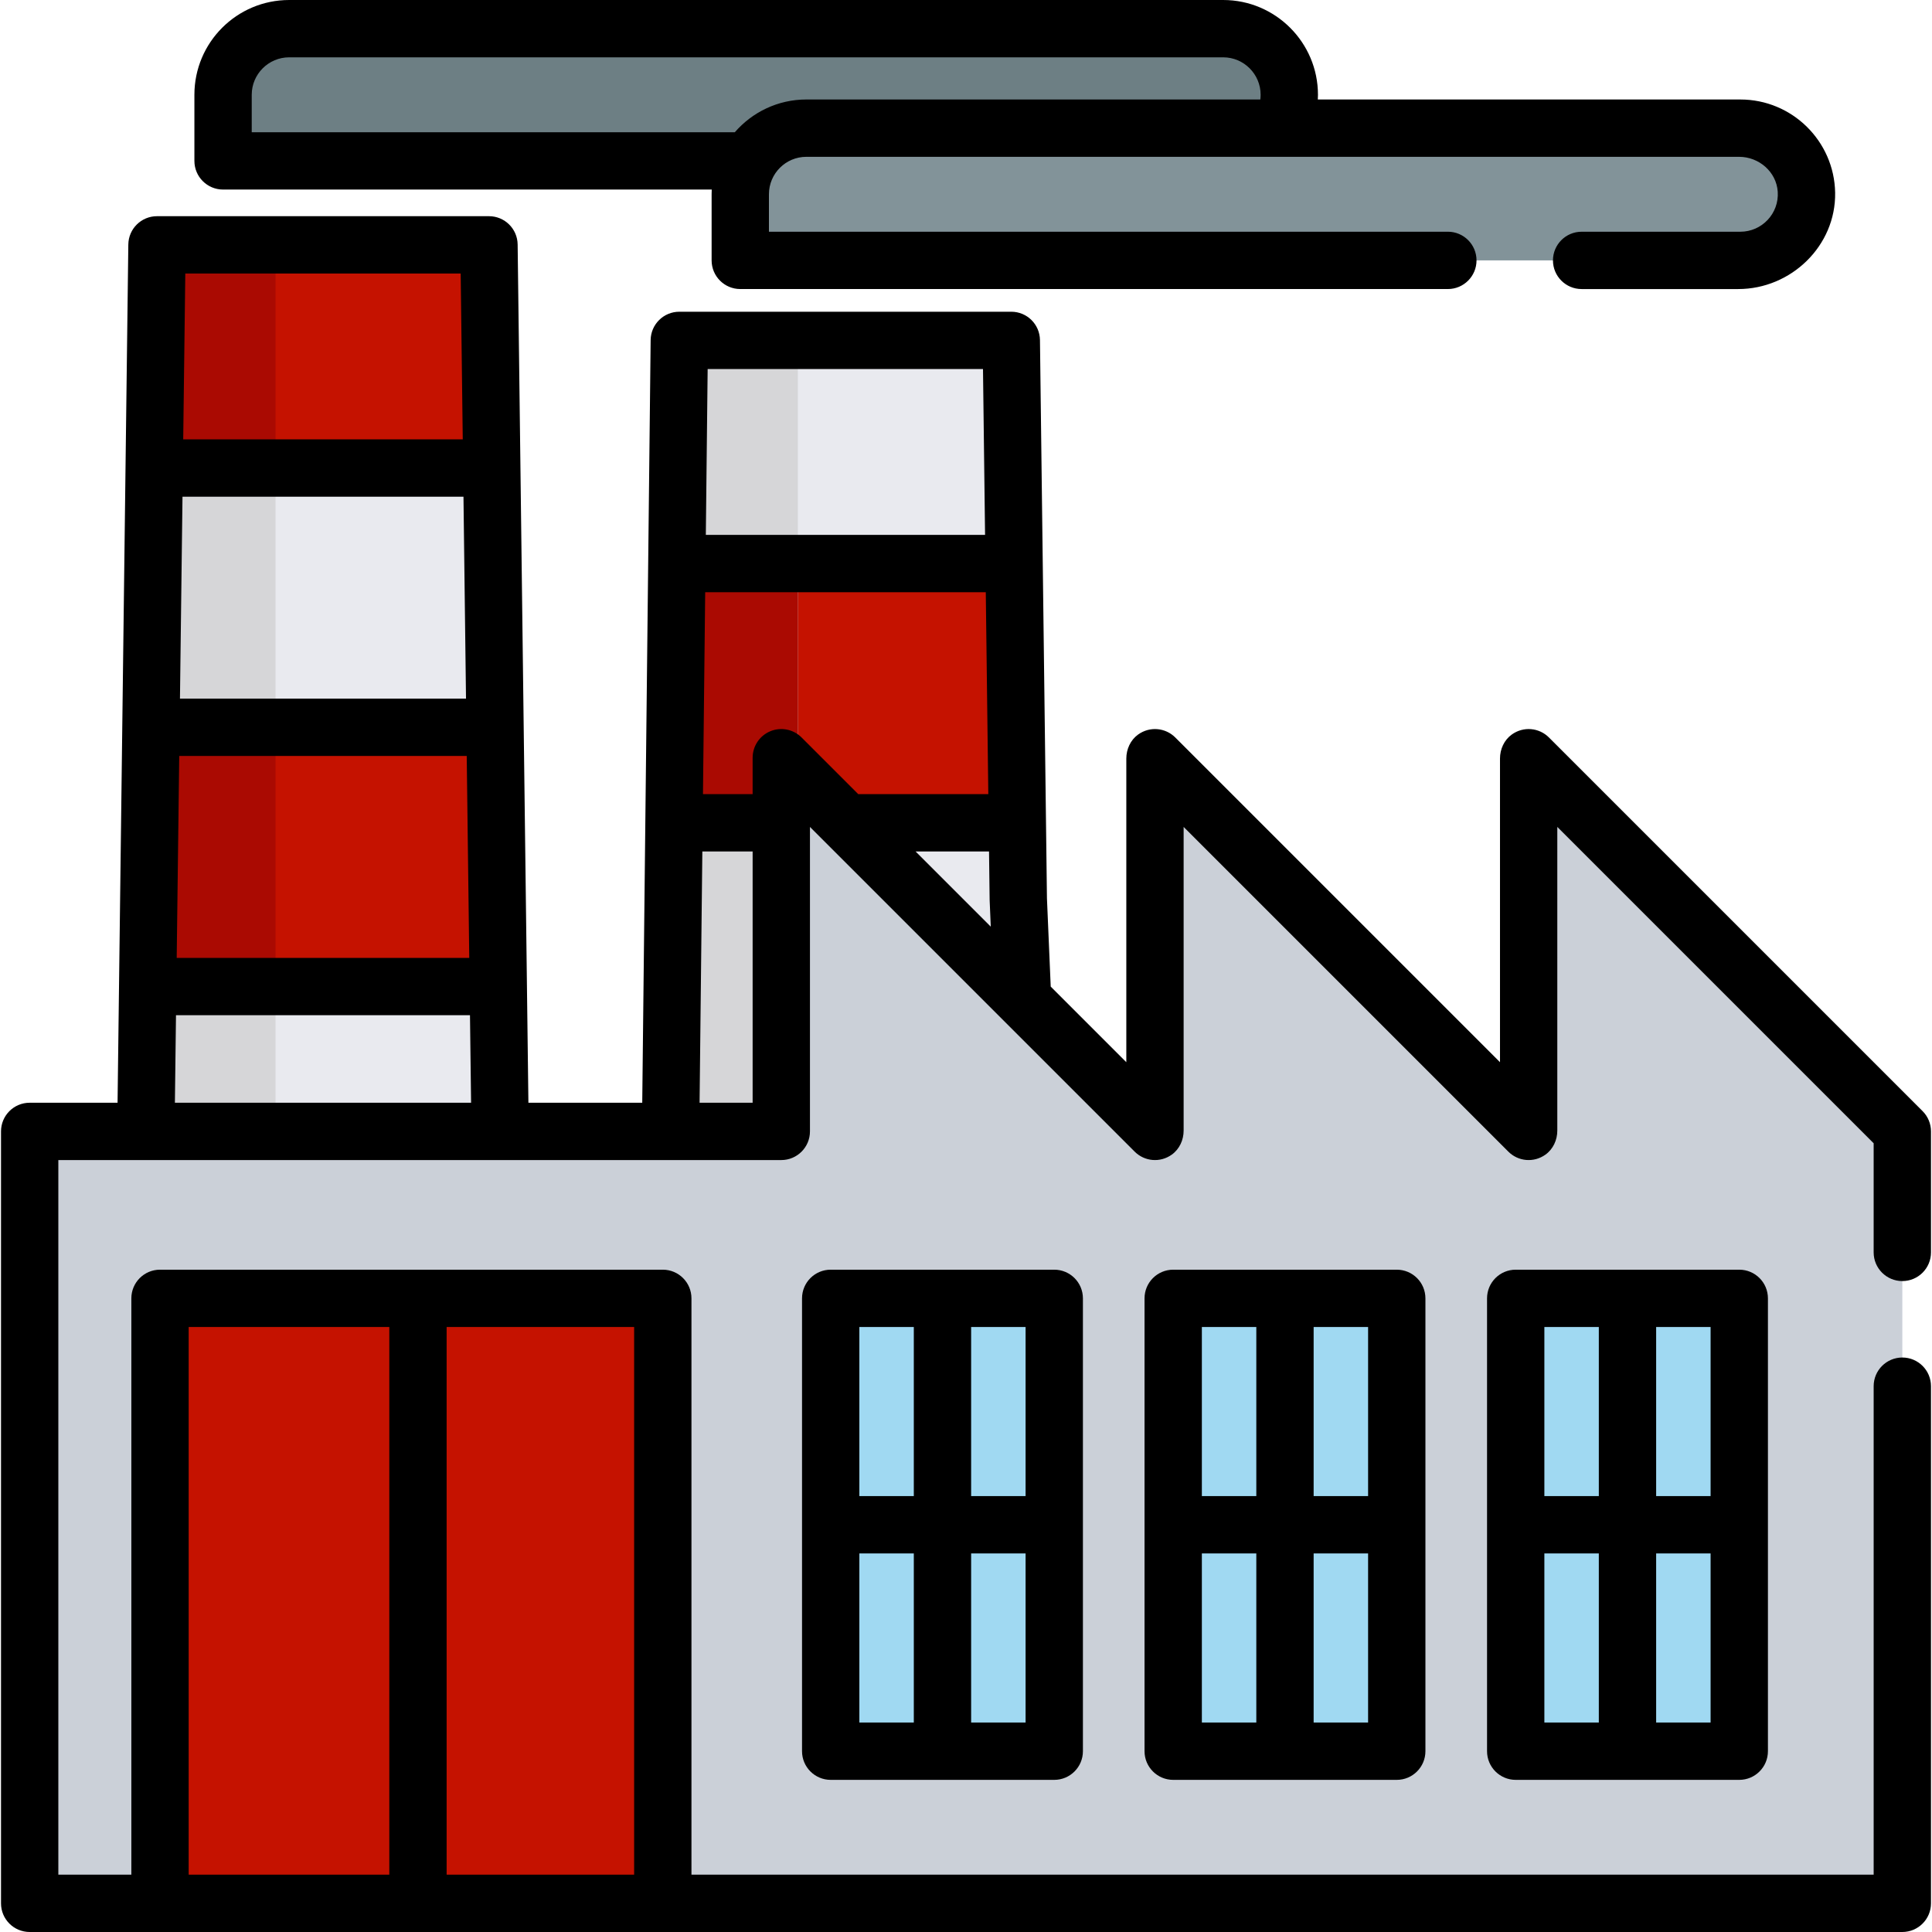 <?xml version="1.0" encoding="iso-8859-1"?>
<!-- Generator: Adobe Illustrator 19.0.0, SVG Export Plug-In . SVG Version: 6.00 Build 0)  -->
<svg version="1.1" id="Capa_1" xmlns="http://www.w3.org/2000/svg" xmlns:xlink="http://www.w3.org/1999/xlink" x="0px" y="0px"
	 viewBox="0 0 511.999 511.999" style="enable-background:new 0 0 511.999 511.999;" xml:space="preserve">
<path style="fill:#6D7F84;" d="M324.153,42.638H59.118V25.116c0-9.677,7.845-17.521,17.521-17.521h247.512
	c9.677,0,17.521,7.845,17.521,17.521l0,0C341.676,34.794,333.83,42.638,324.153,42.638z"/>
<path style="fill:#829399;" d="M461.215,69.004H196.18V51.482c0-9.677,7.845-17.521,17.521-17.521h247.512
	c9.677,0,17.521,7.845,17.521,17.521l0,0C478.736,61.159,470.891,69.004,461.215,69.004z"/>
<polygon style="fill:#C51200;" points="133.708,393.42 37.533,393.42 38.11,347.692 41.655,64.889 129.585,64.889 "/>
<polygon style="fill:#AA0A02;" points="73.021,64.889 73.021,347.692 38.11,347.692 41.655,64.889 "/>
<g>
	<polygon style="fill:#E9EAEF;" points="132.887,330.15 38.363,330.15 39.032,274.102 39.042,273.221 39.183,261.442 
		132.057,261.442 	"/>
	<polygon style="fill:#E9EAEF;" points="131.156,192.734 40.095,192.734 40.915,124.026 130.324,124.026 	"/>
</g>
<g>
	<polygon style="fill:#D6D6D8;" points="73.021,124.026 73.021,192.734 40.095,192.734 40.915,124.026 	"/>
	<polygon style="fill:#D6D6D8;" points="73.021,261.442 73.021,330.15 38.363,330.15 39.032,274.102 39.042,273.221 39.193,261.442 
			"/>
</g>
<polygon style="fill:#E9EAEF;" points="175.95,418.739 272.125,418.739 268.001,90.211 180.074,90.211 "/>
<polygon style="fill:#C51200;" points="178.507,218.058 269.568,218.058 268.743,149.351 179.332,149.351 "/>
<polygon style="fill:#D6D6D8;" points="211.441,90.211 211.441,373.014 176.529,373.014 180.074,90.211 "/>
<polygon style="fill:#AA0A02;" points="211.441,149.347 211.441,218.056 178.515,218.056 179.334,149.347 "/>
<polygon style="fill:#CBD0D8;" points="405.107,200.804 405.107,299.831 306.08,200.804 306.08,299.831 207.052,200.804 
	207.052,299.831 7.864,299.831 7.864,504.403 504.134,504.403 504.134,299.831 "/>
<g>
	<rect x="401.675" y="344.076" style="fill:#A0D9F2;" width="59.249" height="120.006"/>
	<rect x="220.141" y="344.076" style="fill:#A0D9F2;" width="59.249" height="120.006"/>
	<rect x="310.908" y="344.076" style="fill:#A0D9F2;" width="59.249" height="120.006"/>
</g>
<rect x="42.404" y="344.076" style="fill:#C51200;" width="133.243" height="160.326"/>
<path d="M511.731,331.902V299.83c0-2.014-0.8-3.946-2.224-5.37l-99.027-99.027c-2.591-2.589-6.731-3.017-9.851-0.768
	c-2.017,1.454-3.115,3.873-3.115,6.359v80.469l-86.06-86.06c-2.592-2.59-6.737-3.017-9.857-0.764
	c-2.015,1.456-3.111,3.875-3.111,6.361v80.463l-20.035-20.035l-0.998-23.379L275.6,90.113c-0.052-4.158-3.437-7.501-7.595-7.501
	h-87.982c-4.163,0-7.549,3.35-7.596,7.512l-2.226,202.112h-30.167l-2.853-227.442c-0.053-4.158-3.437-7.501-7.596-7.501H41.603
	c-4.158,0-7.543,3.343-7.596,7.501l-2.853,227.442H7.864c-4.195,0-7.596,3.401-7.596,7.596v204.572c0,4.195,3.401,7.596,7.596,7.596
	h34.541h133.243h328.486c4.195,0,7.596-3.401,7.596-7.596V367.352c0-4.195-3.401-7.596-7.596-7.596l0,0
	c-4.195,0-7.596,3.401-7.596,7.596v129.455H183.244V344.075c0-4.195-3.401-7.596-7.596-7.596H42.405
	c-4.195,0-7.596,3.401-7.596,7.596v152.731H15.46V307.427h191.592c4.195,0,7.596-3.401,7.596-7.596v-80.689l86.06,86.06
	c2.589,2.587,6.727,3.016,9.849,0.77c2.018-1.452,3.118-3.87,3.118-6.356v-80.475l86.06,86.06c2.589,2.587,6.727,3.016,9.849,0.77
	c2.018-1.452,3.118-3.87,3.118-6.356V219.14l83.835,83.835V331.9c0,4.195,3.401,7.596,7.596,7.596l0,0
	C508.33,339.498,511.731,336.099,511.731,331.902z M168.052,496.807h-49.691V351.671h49.691V496.807z M50.001,351.671h53.169
	v145.135H50.001V351.671z M262.262,238.383c0.001,0.076,0.003,0.153,0.006,0.229l0.297,6.963L242.64,225.65h19.463L262.262,238.383z
	 M260.503,97.803l0.55,43.951h-74.002l0.484-43.951C187.535,97.803,260.503,97.803,260.503,97.803z M123.497,185.141H47.692
	l0.671-53.516h74.463L123.497,185.141z M123.687,200.333l0.671,53.516h-77.53l0.671-53.516H123.687z M122.084,72.485l0.551,43.948
	H48.554l0.551-43.948C49.105,72.485,122.084,72.485,122.084,72.485z M46.64,269.041h77.91l0.291,23.194H46.349L46.64,269.041z
	 M185.394,292.235l0.733-66.585h13.328v66.585H185.394z M212.422,195.432c-2.172-2.172-5.44-2.822-8.278-1.647
	c-2.839,1.176-4.689,3.946-4.689,7.018v9.654h-13.161l0.589-53.511h74.36l0.669,53.511h-34.464L212.422,195.432z"/>
<path d="M401.677,336.479c-4.196,0-7.596,3.401-7.596,7.596v120.01c0,4.195,3.4,7.596,7.596,7.596h59.246
	c4.196,0,7.596-3.401,7.596-7.596v-120.01c0-4.195-3.4-7.596-7.596-7.596H401.677z M453.326,396.484h-14.43v-44.813h14.43V396.484z
	 M423.704,351.671v44.813h-14.431v-44.813H423.704z M409.273,411.676h14.431v44.813h-14.431V411.676z M438.896,456.49v-44.813h14.43
	v44.813H438.896z"/>
<path d="M220.142,336.479c-4.195,0-7.596,3.401-7.596,7.596v120.01c0,4.195,3.401,7.596,7.596,7.596h59.246
	c4.196,0,7.596-3.401,7.596-7.596v-120.01c0-4.195-3.4-7.596-7.596-7.596H220.142z M271.791,396.484h-14.43v-44.813h14.43V396.484z
	 M242.168,351.671v44.813h-14.431v-44.813H242.168z M227.738,411.676h14.431v44.813h-14.431V411.676z M257.36,456.49v-44.813h14.43
	v44.813H257.36z"/>
<path d="M310.909,336.479c-4.196,0-7.596,3.401-7.596,7.596v120.01c0,4.195,3.4,7.596,7.596,7.596h59.246
	c4.196,0,7.596-3.401,7.596-7.596v-120.01c0-4.195-3.4-7.596-7.596-7.596H310.909z M362.559,396.484h-14.431v-44.813h14.431V396.484
	z M332.935,351.671v44.813h-14.43v-44.813H332.935z M318.505,411.676h14.43v44.813h-14.43V411.676z M348.127,456.49v-44.813h14.431
	v44.813H348.127z"/>
<path d="M59.115,50.234h129.501c-0.02,0.413-0.031,0.829-0.031,1.248v17.521c0,4.195,3.401,7.596,7.596,7.596h187.516
	c4.195,0,7.596-3.401,7.596-7.596l0,0c0-4.195-3.401-7.596-7.596-7.596H203.776v-9.925c0-5.482,4.444-9.925,9.925-9.925h247.163
	c5.282,0,9.9,3.976,10.254,9.246c0.387,5.779-4.205,10.606-9.903,10.606h-42.068c-4.195,0-7.596,3.401-7.596,7.596l0,0
	c0,4.195,3.401,7.596,7.596,7.596h41.497c14.052,0,25.923-11.498,25.686-25.548c-0.231-13.651-11.408-24.687-25.114-24.687H349.231
	c0.02-0.415,0.042-0.83,0.042-1.248C349.272,11.267,338.005,0,324.155,0H76.636C62.764,0,51.518,11.245,51.518,25.117v17.521
	C51.519,46.833,54.92,50.234,59.115,50.234z M66.711,25.116c0-5.473,4.452-9.925,9.925-9.925h247.517
	c5.472,0,9.925,4.452,9.925,9.925c0,0.423-0.029,0.839-0.08,1.248H213.702c-7.567,0-14.356,3.368-18.966,8.678H66.711V25.116z"/>
<g>
</g>
<g>
</g>
<g>
</g>
<g>
</g>
<g>
</g>
<g>
</g>
<g>
</g>
<g>
</g>
<g>
</g>
<g>
</g>
<g>
</g>
<g>
</g>
<g>
</g>
<g>
</g>
<g>
</g>
</svg>
